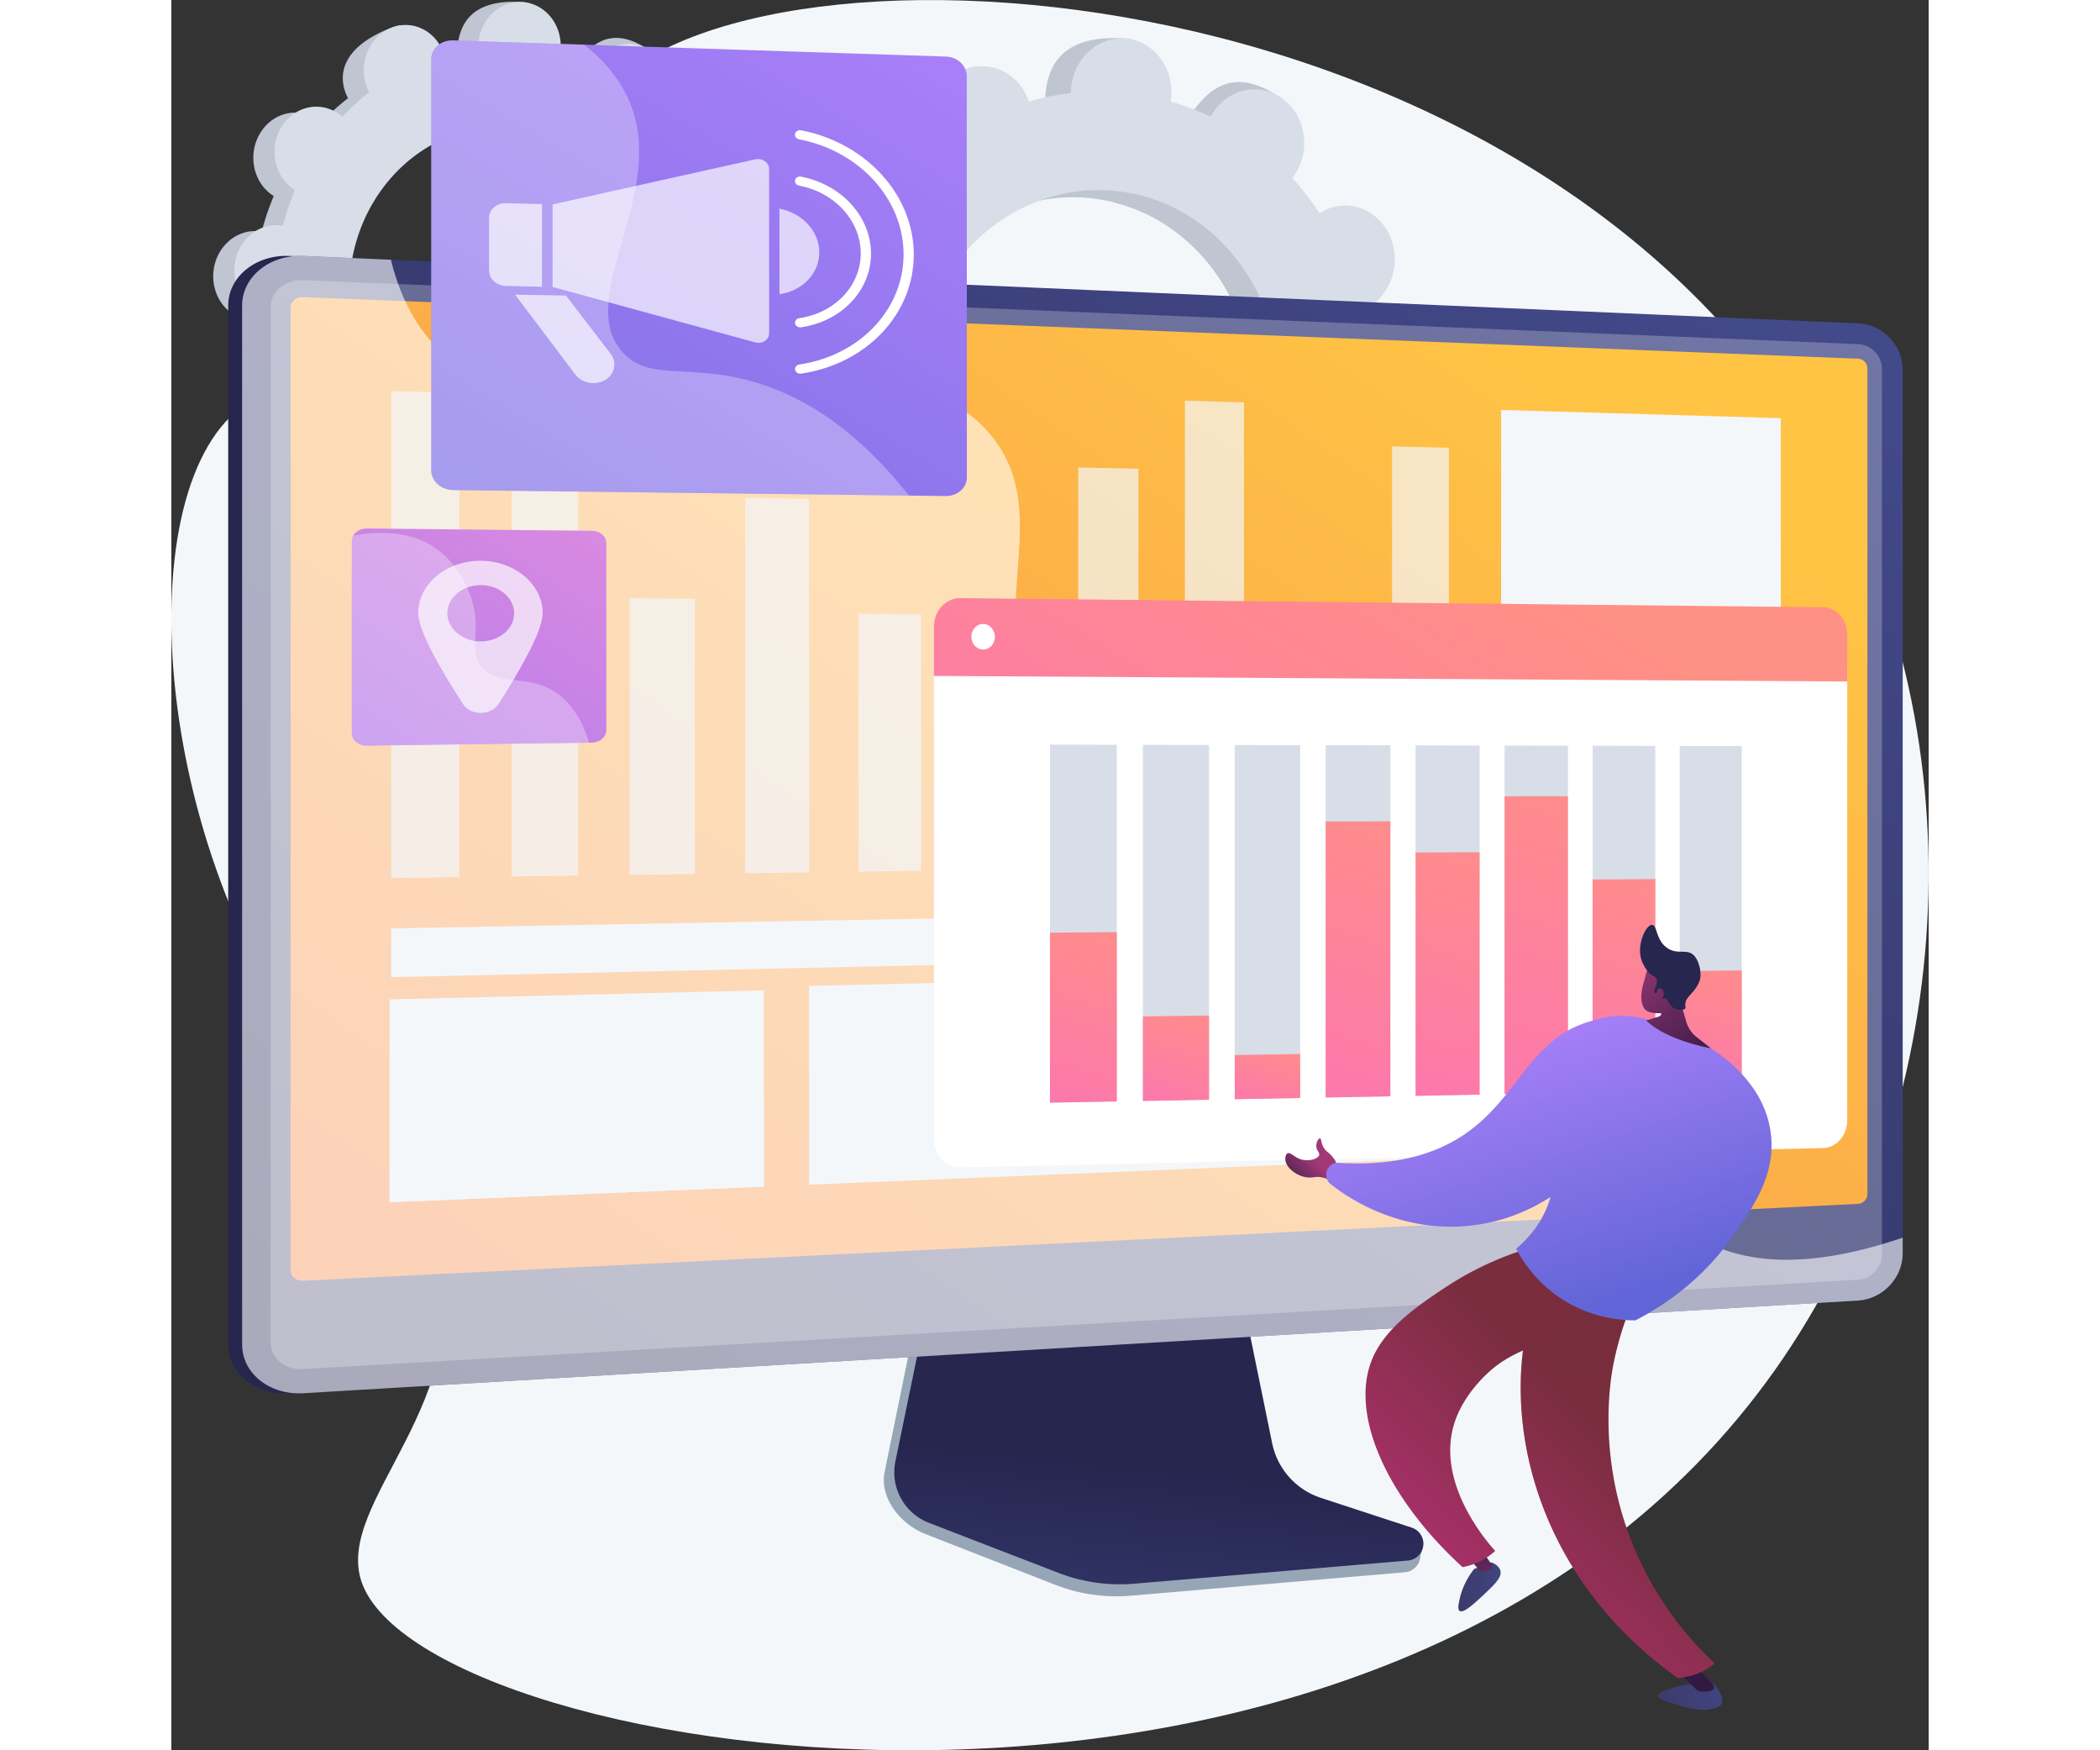 <svg width="96px" height="80px" xmlns="http://www.w3.org/2000/svg" xmlns:xlink="http://www.w3.org/1999/xlink" viewBox="0 0 2912.3 2900.2">
  <rect x="0" y="0" width="2912.3" height="2900.2" fill="#333333" stroke="none"/>
  <defs>
    <linearGradient id="a" x1="2019.87" y1="3518.28" x2="2083.94" y2="2898.99" gradientUnits="userSpaceOnUse">
      <stop offset="0" stop-color="#444b8c"/>
      <stop offset="1" stop-color="#26264f"/>
    </linearGradient>
    <linearGradient id="b" x1="1575.28" y1="1790.36" x2="899.05" y2="1868.66" gradientUnits="userSpaceOnUse">
      <stop offset="0" stop-color="#444b8c"/>
      <stop offset="0.39" stop-color="#383c74"/>
      <stop offset="1" stop-color="#26264f"/>
    </linearGradient>
    <linearGradient id="c" x1="2726.17" y1="548.52" x2="911.03" y2="3310.39" xlink:href="#a"/>
    <linearGradient id="d" x1="2493.85" y1="900.95" x2="372.63" y2="4011.61" gradientUnits="userSpaceOnUse">
      <stop offset="0" stop-color="#ffc444"/>
      <stop offset="1" stop-color="#f36f56"/>
    </linearGradient>
    <linearGradient id="e" x1="2583.88" y1="1338.22" x2="1925.71" y2="2414.18" gradientUnits="userSpaceOnUse">
      <stop offset="0" stop-color="#ff9085"/>
      <stop offset="1" stop-color="#fb6fbb"/>
    </linearGradient>
    <linearGradient id="f" x1="1575.53" y1="1485.54" x2="1423.53" y2="1959.88" xlink:href="#e"/>
    <linearGradient id="g" x1="1700.41" y1="1642.23" x2="1615.99" y2="1905.68" xlink:href="#e"/>
    <linearGradient id="h" x1="1838.61" y1="1714.93" x2="1786.23" y2="1878.4" xlink:href="#e"/>
    <linearGradient id="i" x1="2065.54" y1="1280.11" x2="1830.53" y2="2013.54" xlink:href="#e"/>
    <linearGradient id="j" x1="2203.09" y1="1338.46" x2="1994.01" y2="1990.93" xlink:href="#e"/>
    <linearGradient id="k" x1="2368.03" y1="1234.19" x2="2116.1" y2="2020.4" xlink:href="#e"/>
    <linearGradient id="l" x1="2485.13" y1="1390" x2="2300.33" y2="1966.71" xlink:href="#e"/>
    <linearGradient id="m" x1="2597.94" y1="1561.35" x2="2486.84" y2="1908.07" xlink:href="#e"/>
    <linearGradient id="n" x1="-3446.14" y1="3272.75" x2="-3340.06" y2="3272.75" gradientTransform="matrix(-1, 0, 0, 1, -434.63, 0)" gradientUnits="userSpaceOnUse">
      <stop offset="0" stop-color="#40447e"/>
      <stop offset="1" stop-color="#3c3b6b"/>
    </linearGradient>
    <linearGradient id="o" x1="-3078.88" y1="3090.39" x2="-3008.75" y2="3090.39" xlink:href="#n"/>
    <linearGradient id="p" x1="-3394.36" y1="3267.6" x2="-3355.87" y2="3347.32" gradientTransform="matrix(-1, 0, 0, 1, -434.63, 0)" gradientUnits="userSpaceOnUse">
      <stop offset="0" stop-color="#311944"/>
      <stop offset="1" stop-color="#a03976"/>
    </linearGradient>
    <linearGradient id="q" x1="-3023.9" y1="2952.04" x2="-3082.75" y2="3214.2" xlink:href="#p"/>
    <linearGradient id="r" x1="-3039.04" y1="3152.6" x2="-3310.92" y2="2880.72" gradientTransform="matrix(-1, 0, 0, 1, -434.63, 0)" gradientUnits="userSpaceOnUse">
      <stop offset="0" stop-color="#ab316d"/>
      <stop offset="1" stop-color="#792d3d"/>
    </linearGradient>
    <linearGradient id="t" x1="-2859" y1="2972.56" x2="-3130.88" y2="2700.68" xlink:href="#r"/>
    <linearGradient id="u" x1="-3215.71" y1="2121.63" x2="-3366.15" y2="2585.64" gradientTransform="matrix(-1, 0, 0, 1, -434.63, 0)" gradientUnits="userSpaceOnUse">
      <stop offset="0" stop-color="#aa80f9"/>
      <stop offset="1" stop-color="#6165d7"/>
    </linearGradient>
    <linearGradient id="v" x1="-2724.77" y1="2432.25" x2="-2771.38" y2="2385.64" xlink:href="#p"/>
    <linearGradient id="w" x1="-3016.98" y1="2186.06" x2="-3167.42" y2="2650.07" xlink:href="#u"/>
    <linearGradient id="x" x1="-3222.41" y1="2119.45" x2="-3372.85" y2="2583.47" xlink:href="#u"/>
    <linearGradient id="y" x1="-3412.32" y1="2238.64" x2="-3291.48" y2="2039.26" xlink:href="#p"/>
    <linearGradient id="z" x1="-3420.87" y1="2233.45" x2="-3300.04" y2="2034.07" xlink:href="#p"/>
    <linearGradient id="aa" x1="-3418.69" y1="2234.78" x2="-3297.85" y2="2035.4" xlink:href="#p"/>
    <linearGradient id="ab" x1="1599.64" y1="432.57" x2="627.04" y2="2050.62" gradientTransform="matrix(1, 0, 0, 1, 0.87, -0.71)" xlink:href="#u"/>
    <linearGradient id="ac" x1="1164.42" y1="1156.41" x2="536.42" y2="2135.14" gradientTransform="matrix(1.01, 0.03, 0, 1, -3.06, -15.58)" gradientUnits="userSpaceOnUse">
      <stop offset="0" stop-color="#e38ddd"/>
      <stop offset="1" stop-color="#9571f6"/>
    </linearGradient>
  </defs>
  <g style="isolation: isolate">
    <g>
      <path d="M1141.4,635.4c-97.8,140,16.8,367-128.3,472.3-141.3,102.5-314.8-65.5-448,22.7-197.5,130.9-161.4,729.9,127.4,1102,86.8,111.9,159.4,155.5,191.5,282.1,69,271.7-173.5,433.4-127.4,567.8,104,302.7,1702.2,556.7,2343.5-352.9,299.5-424.9,344.3-1038.3,76.7-1504.2C2693.3,383.3,1360.8,321.2,1141.4,635.4Z" transform="translate(-441.3 -461)" style="fill: #f4f7fa"/>
      <g>
        <path d="M1313.5,1054c37.6,3.1,70.9-27.3,74.3-68s-24.3-76.3-61.9-79.5l-5.8-.2a416.3,416.3,0,0,0-9.8-61.6q2.7-1.1,5.4-2.4c34.2-17.6,49.2-61.8,33.4-98.6s-56.5-52.5-90.8-34.8a53.9,53.9,0,0,0-5.2,3,393,393,0,0,0-37-47.6c1.2-1.7,2.4-3.3,3.6-5.1,21.7-33.7,14.4-79.7-16.5-102.8s-73.5-14.5-95.3,19.2c-1.1,1.7-2.1,3.5-3,5.2a354.1,354.1,0,0,0-54.5-20.8,61.7,61.7,0,0,0,.9-6.2c3.4-40.7,10.8-86.7-26.9-89.3-87.1-5.9-105.9,37.1-109.3,77.8q-.3,3.2-.3,6.3A343.6,343.6,0,0,0,857.7,560c-.7-1.9-1.3-3.8-2.2-5.7-15.8-36.9-12.9-61.4-48.9-47.6-78.5,30.1-91,74.5-75.2,111.4.8,1.9,1.8,3.8,2.7,5.6a380.1,380.1,0,0,0-44.5,40.7c-1.5-1.3-3-2.6-4.6-3.8-30.9-23.1-73.5-14.6-95.3,19.1s-14.4,79.7,16.4,102.8a52.5,52.5,0,0,0,4.9,3.3,427.6,427.6,0,0,0-20,59.1l-5.7-.8c-37.6-3.1-70.9,27.3-74.3,68s24.2,76.3,61.8,79.5a57.2,57.2,0,0,0,5.8.2,429.8,429.8,0,0,0,9.8,61.6l-5.3,2.4c-34.3,17.6-49.2,61.8-33.4,98.6s56.5,52.5,90.8,34.9c1.7-1,3.5-2,5.1-3.1a392.6,392.6,0,0,0,37.1,47.7c-1.2,1.6-2.5,3.2-3.6,5-21.8,33.7-14.4,79.7,16.4,102.8s97.7,12.5,119.5-21.1c1.1-1.8-22.1-1.5-21.1-3.3a353,353,0,0,0,54.4,20.8c-.3,2-.6,4.1-.8,6.2-3.4,40.7,24.3,76.3,61.9,79.5s70.9-27.3,74.3-68c.2-2.1.2-4.2.2-6.3a342.8,342.8,0,0,0,57.2-11.4q.9,2.9,2.1,5.7c15.9,36.9,56.5,52.5,90.8,34.8s49.2-61.7,33.4-98.6l-2.7-5.5a407.5,407.5,0,0,0,44.5-40.8l4.6,3.9c30.8,23.1,73.5,14.5,95.3-19.2s14.4-79.7-16.5-102.8a51.1,51.1,0,0,0-4.8-3.3,427.6,427.6,0,0,0,20-59.1ZM926.8,1216.8c-136.5-11.5-237.1-140.7-224.7-288.6S835.4,669.9,971.9,681.4,1209.1,822,1196.6,969.9,1063.4,1228.3,926.8,1216.8Z" transform="translate(-441.3 -461)" style="fill: #bfc6d1"/>
        <path d="M1315.7,842.3c34.2-17.6,49.2-61.8,33.4-98.6s-56.5-52.5-90.8-34.8a53.9,53.9,0,0,0-5.2,3,393,393,0,0,0-37-47.6c1.2-1.7,2.4-3.3,3.6-5.1,21.7-33.7,38.5-100.5,5.4-120.3-62.7-37.6-95.4,3-117.2,36.7-1.1,1.7-2.1,3.5-3,5.2a354.1,354.1,0,0,0-54.5-20.8,61.7,61.7,0,0,0,.9-6.2c1.8-22.2-5.6-42.8-18.7-57.5Q1020,591.9,1009,687.5c117.2,29.5,198.9,148.3,187.6,282.4-9.6,113.6-83.2,205.1-178.7,236.2.2,12.4.5,24.9.4,37.3-.3,33.8-2.5,67.6-4.7,101.4,9.3-1.9,18.4-4.1,27.5-6.7q.9,2.9,2.1,5.7c15.9,36.9,51.2,59.3,114.3,29.7,34.9-16.4,25.7-56.6,9.9-93.5l-2.7-5.5a407.5,407.5,0,0,0,44.5-40.8l4.6,3.9c30.8,23.1,100.1,10.1,121.8-23.6s-12.1-75.3-43-98.4a51.1,51.1,0,0,0-4.8-3.3,427.6,427.6,0,0,0,20-59.1l5.7.8c37.6,3.1,70.9-27.3,74.3-68s-24.3-76.3-61.9-79.5l-5.8-.2a416.3,416.3,0,0,0-9.8-61.6Q1313,843.7,1315.7,842.3Z" transform="translate(-441.3 -461)" style="fill: #bfc6d1"/>
        <path d="M1348.6,1044.2c37.6,3.1,70.9-27.3,74.3-68s-24.3-76.3-61.9-79.5a56.2,56.2,0,0,0-5.8-.2,429.8,429.8,0,0,0-9.8-61.6,50.5,50.5,0,0,0,5.3-2.4c34.3-17.6,49.3-61.8,33.4-98.6s-56.4-52.5-90.7-34.9l-5.2,3.1a392.6,392.6,0,0,0-37.1-47.7,45.4,45.4,0,0,0,3.6-5c21.8-33.7,14.5-79.7-16.4-102.8s-73.5-14.5-95.3,19.1l-3.1,5.3a353,353,0,0,0-54.4-20.8,61.7,61.7,0,0,0,.8-6.2c3.5-40.7-24.2-76.3-61.9-79.5s-70.8,27.3-74.3,68c-.1,2.1-.2,4.2-.2,6.3a339.6,339.6,0,0,0-57.1,11.4c-.7-1.9-1.4-3.8-2.2-5.7-15.8-36.9-56.4-52.5-90.7-34.8s-49.3,61.7-33.4,98.6c.8,1.9,1.7,3.7,2.7,5.6a380.1,380.1,0,0,0-44.5,40.7c-1.5-1.3-3-2.6-4.6-3.8-30.9-23.1-73.6-14.6-95.3,19.1s-14.4,79.7,16.4,102.8a52.5,52.5,0,0,0,4.9,3.3,427.6,427.6,0,0,0-20,59.1l-5.8-.8c-37.6-3.1-70.8,27.3-74.3,68s24.3,76.3,61.9,79.5a57.2,57.2,0,0,0,5.8.2,429.8,429.8,0,0,0,9.8,61.6l-5.3,2.4c-34.3,17.6-49.2,61.8-33.4,98.6s56.5,52.5,90.7,34.9l5.2-3.1a392.6,392.6,0,0,0,37.1,47.7c-1.2,1.6-2.5,3.2-3.6,5-21.8,33.7-14.4,79.7,16.4,102.8s73.5,14.5,95.3-19.1l3.1-5.3a353,353,0,0,0,54.4,20.8c-.3,2-.6,4.1-.8,6.2-3.4,40.7,24.3,76.3,61.9,79.5s70.9-27.3,74.3-68c.2-2.1.2-4.2.2-6.3a342.8,342.8,0,0,0,57.2-11.4q.9,2.9,2.1,5.7c15.8,36.9,56.5,52.5,90.8,34.8s49.2-61.7,33.4-98.6l-2.8-5.6a389.2,389.2,0,0,0,44.6-40.7,58.1,58.1,0,0,0,4.6,3.8c30.8,23.1,73.5,14.6,95.3-19.1s14.4-79.7-16.5-102.8l-4.8-3.3a414.4,414.4,0,0,0,19.9-59.1ZM961.9,1207c-136.5-11.5-237.1-140.7-224.7-288.6S870.5,660,1007,671.5s237.2,140.7,224.7,288.6S1098.5,1218.5,961.9,1207Z" transform="translate(-441.3 -461)" style="fill: #d8dee8"/>
      </g>
      <g>
        <path d="M2375.1,1243c45.9,3.8,86.4-33.3,90.6-82.9s-29.6-93-75.4-96.8c-2.4-.2-4.8-.2-7.1-.2a528.6,528.6,0,0,0-11.9-75.2c2.1-.8,4.3-1.8,6.5-2.9,41.7-21.4,60-75.2,40.7-120.1s-68.8-63.9-110.6-42.5a65,65,0,0,0-6.3,3.7,484.2,484.2,0,0,0-45.2-58c1.5-2,3-4,4.4-6.2,26.5-41,17.6-97.1-20-125.2s-89.6-17.8-116.2,23.3c-1.3,2.1-2.5,4.3-3.7,6.4a423.6,423.6,0,0,0-66.3-25.3c.4-2.5.8-5,1-7.6,4.2-49.6,13.2-105.7-32.7-108.8-106.1-7.3-129.1,45.2-133.3,94.8-.2,2.6-.2,5.1-.3,7.7a416.4,416.4,0,0,0-69.6,13.9c-.8-2.4-1.6-4.7-2.6-7-19.3-44.9-15.8-74.9-59.7-58-95.6,36.6-110.9,90.8-91.6,135.7,1,2.4,2.2,4.6,3.3,6.8a470.2,470.2,0,0,0-54.2,49.7c-1.8-1.7-3.7-3.2-5.6-4.7-37.6-28.2-89.6-17.7-116.2,23.3s-17.5,97.2,20.1,125.3c1.9,1.5,3.9,2.7,5.9,4a507.6,507.6,0,0,0-24.3,72l-7-.9c-45.9-3.9-86.4,33.2-90.6,82.8s29.6,93,75.4,96.9c2.4.2,4.7.2,7.1.2a529.4,529.4,0,0,0,11.9,75.1c-2.2.9-4.3,1.8-6.5,2.9-41.7,21.5-60,75.3-40.7,120.2s68.8,63.9,110.6,42.4a65,65,0,0,0,6.3-3.7,493.4,493.4,0,0,0,45.2,58.1c-1.5,1.9-3,4-4.4,6.1-26.5,41-17.6,97.1,20,125.3s119,15.3,145.5-25.8c1.4-2.1-26.8-1.8-25.6-4a424,424,0,0,0,66.3,25.4c-.4,2.5-.8,5-1,7.6-4.2,49.6,29.6,92.9,75.4,96.8s86.4-33.2,90.6-82.9c.2-2.5.2-5.1.3-7.6a428.8,428.8,0,0,0,69.6-13.9c.8,2.3,1.6,4.7,2.6,7,19.3,44.9,68.8,63.9,110.6,42.4s60-75.3,40.7-120.2c-1-2.3-2.2-4.6-3.3-6.8A478.5,478.5,0,0,0,2248,1462l5.6,4.7c37.6,28.1,89.6,17.7,116.1-23.4s17.6-97.1-20-125.3c-1.9-1.4-3.9-2.7-5.9-3.9a508.9,508.9,0,0,0,24.3-72.1C2370.4,1242.4,2372.8,1242.8,2375.1,1243ZM1904,1441.3c-166.4-14-289-171.4-273.8-351.6s162.3-314.8,328.7-300.8,289,171.4,273.8,351.6S2070.4,1455.3,1904,1441.3Z" transform="translate(-441.3 -461)" style="fill: #bfc6d1"/>
        <path d="M2377.8,985c41.7-21.4,60-75.2,40.7-120.1s-68.8-63.9-110.6-42.5a65,65,0,0,0-6.3,3.7,484.2,484.2,0,0,0-45.2-58c1.5-2,3-4,4.4-6.2,26.5-41,46.9-122.4,6.6-146.6-76.4-45.8-116.2,3.6-142.8,44.7-1.3,2.1-2.5,4.3-3.7,6.4a423.6,423.6,0,0,0-66.3-25.3c.4-2.5.8-5,1-7.6,2.2-27-6.8-52.1-22.8-70q-15.3,116.3-28.7,233c142.8,35.9,242.4,180.6,228.6,344-11.7,138.5-101.3,250-217.8,287.9.3,15.1.7,30.3.6,45.4-.4,41.2-3.1,82.4-5.8,123.6,11.3-2.3,22.5-5,33.5-8.2.8,2.3,1.6,4.7,2.6,7,19.3,44.9,62.4,72.2,139.3,36.1,42.5-20,31.3-69,12-113.9-1-2.3-2.2-4.6-3.3-6.8A478.5,478.5,0,0,0,2248,1462l5.6,4.7c37.6,28.1,122,12.3,148.5-28.7s-14.8-91.8-52.4-120c-1.9-1.4-3.9-2.7-5.9-3.9a508.9,508.9,0,0,0,24.3-72.1c2.3.4,4.7.8,7,1,45.9,3.8,86.4-33.3,90.6-82.9s-29.6-93-75.4-96.8c-2.4-.2-4.8-.2-7.1-.2a528.6,528.6,0,0,0-11.9-75.2C2373.4,987.1,2375.6,986.1,2377.8,985Z" transform="translate(-441.3 -461)" style="fill: #bfc6d1"/>
        <path d="M2417.9,1231c45.8,3.9,86.4-33.2,90.5-82.8s-29.6-93-75.4-96.9c-2.4-.2-4.7-.2-7-.2a515.6,515.6,0,0,0-12-75.1c2.2-.9,4.4-1.8,6.5-2.9,41.8-21.5,60-75.3,40.7-120.2s-68.8-63.9-110.6-42.4c-2.1,1.1-4.2,2.4-6.3,3.6a479.7,479.7,0,0,0-45.2-58,62.5,62.5,0,0,0,4.4-6.1c26.6-41.1,17.6-97.1-20-125.3S2193.9,607,2167.4,648a60.2,60.2,0,0,0-3.7,6.5,425.1,425.1,0,0,0-66.4-25.4c.4-2.5.8-5,1-7.6,4.2-49.6-29.6-92.9-75.4-96.8s-86.3,33.2-90.5,82.9c-.2,2.5-.3,5.1-.3,7.6a426.7,426.7,0,0,0-69.6,13.9c-.8-2.3-1.7-4.7-2.7-7-19.2-44.9-68.8-63.9-110.5-42.4s-60,75.3-40.7,120.2c1,2.3,2.1,4.6,3.3,6.8a479.4,479.4,0,0,0-54.3,49.6c-1.8-1.6-3.6-3.2-5.6-4.7-37.6-28.1-89.6-17.7-116.1,23.4s-17.6,97.1,20,125.3c2,1.4,3.9,2.7,5.9,3.9a521.9,521.9,0,0,0-24.3,72.1c-2.3-.4-4.6-.8-7-1-45.8-3.8-86.4,33.3-90.5,82.9s29.5,93,75.4,96.8c2.3.2,4.7.2,7,.2a517,517,0,0,0,12,75.2,53.7,53.7,0,0,0-6.5,2.9c-41.8,21.4-60,75.2-40.7,120.1s68.8,63.9,110.6,42.5l6.3-3.7a464.6,464.6,0,0,0,45.2,58,70.1,70.1,0,0,0-4.5,6.2c-26.5,41-17.5,97.1,20.1,125.2s89.6,17.7,116.1-23.3a70.2,70.2,0,0,0,3.7-6.4,424.7,424.7,0,0,0,66.4,25.3c-.4,2.5-.8,5-1,7.6-4.2,49.6,29.5,93,75.4,96.8s86.3-33.2,90.5-82.8c.2-2.6.3-5.1.3-7.7a416.4,416.4,0,0,0,69.6-13.9c.8,2.4,1.7,4.7,2.6,7,19.3,44.9,68.8,63.9,110.6,42.4s60-75.2,40.7-120.1a71.3,71.3,0,0,0-3.3-6.8,471.1,471.1,0,0,0,54.3-49.7,63.3,63.3,0,0,0,5.6,4.7c37.6,28.2,89.6,17.7,116.1-23.3s17.6-97.2-20-125.3c-2-1.5-3.9-2.7-5.9-4a530.9,530.9,0,0,0,24.3-72.1A53.6,53.6,0,0,0,2417.9,1231Zm-471.2,198.4c-166.4-14-288.9-171.4-273.8-351.6S1835.3,762.9,2001.7,777s288.9,171.4,273.8,351.5S2113.1,1443.4,1946.7,1429.4Z" transform="translate(-441.3 -461)" style="fill: #d8dee8"/>
      </g>
      <g>
        <g>
          <path d="M2341.3,2961a121.6,121.6,0,0,1-80.8-91.8L2200.4,2572l-513.8,18.2-63.2,309.7c-8.9,43.4,26.6,86.9,67.4,102.9l215,84.1a280.3,280.3,0,0,0,125.6,18.2l454.3-38.9a28.2,28.2,0,0,0,25.5-24.9c1.5-13.4,10.8-28.5-1.8-32.7Z" transform="translate(-441.3 -461)" style="fill: #97a6b7"/>
          <path d="M2346.3,2942.9a120.8,120.8,0,0,1-80.7-90.6l-60-293.5-501.2,18-63.2,305.8a89.7,89.7,0,0,0,55.3,101.6l214.8,83a282.8,282.8,0,0,0,125.5,18l453.8-38.4a28,28,0,0,0,6.4-54.5Z" transform="translate(-441.3 -461)" style="fill: url(#a)"/>
        </g>
        <g>
          <g>
            <path d="M636.8,2769.6c-55.7,3.3-101.3-32.9-101.3-80.6V967.4c0-47.8,45.6-84.7,101.3-82.3L3213.4,996.8c40.9,1.7,74,36.2,74,76.9V2537.9c0,40.6-33.1,75.6-74,78.1Z" transform="translate(-441.3 -461)" style="fill: url(#b)"/>
            <path d="M659.9,2769.6c-55.7,3.3-101.3-32.9-101.3-80.6V967.4c0-47.8,45.6-84.7,101.3-82.3L3236.6,996.8c40.9,1.7,74,36.2,74,76.9V2537.9c0,40.6-33.1,75.6-74,78.1Z" transform="translate(-441.3 -461)" style="fill: url(#c)"/>
            <path d="M3236.6,1031.2,659.9,925.2c-29.7-1.2-54,18.5-54,44V2686.4c0,25.5,24.3,44.8,54,43.1l2576.7-148c21.9-1.3,39.6-20,39.6-41.8V1072.3C3276.2,1050.5,3258.5,1032.1,3236.6,1031.2Z" transform="translate(-441.3 -461)" style="fill: #d8dee8;opacity: 0.3;mix-blend-mode: multiply"/>
            <path d="M659.9,2583.2c-11.6.6-21-7-21-17V970.5c0-10,9.4-17.7,21-17.2l2576.7,102.1a16.2,16.2,0,0,1,15.5,16V2439.6a16.5,16.5,0,0,1-15.5,16.2Z" transform="translate(-441.3 -461)" style="fill: url(#d)"/>
          </g>
          <path d="M2967.6,2509.4c-216.8-134.1-65.4-515.3-308.8-706.9-245.5-193.1-590.8,43.7-762.7-156.3-128-148.9,21.7-328.7-100.5-468.7-191.7-219.7-682.3,82.4-907.8-134-32-30.7-64.3-77.3-82.7-152.1l-145.2-6.3c-55.7-2.4-101.3,34.5-101.3,82.3V2689c0,47.7,45.6,83.9,101.3,80.6L3236.6,2616c40.9-2.5,74-37.5,74-78.1v-26.1C3139.5,2569.9,3034.9,2551,2967.6,2509.4Z" transform="translate(-441.3 -461)" style="fill: #fff;opacity: 0.6;mix-blend-mode: soft-light"/>
        </g>
        <g>
          <polygon points="361.7 1992 981.9 1966.1 981.9 1641 361.7 1656 361.7 1992" style="fill: #f4f7fa;mix-blend-mode: soft-light"/>
          <g style="mix-blend-mode: soft-light">
            <g style="opacity: 0.7">
              <polygon points="2023.1 1432.2 2117.3 1430.9 2117.3 742 2023.1 739.6 2023.1 1432.2" style="fill: #f4f7fa"/>
              <polygon points="1853.1 1434.5 1949.1 1433.2 1949.1 1085.4 1853.1 1084.9 1853.1 1434.5" style="fill: #f4f7fa"/>
              <polygon points="1679.7 1436.9 1777.6 1435.5 1777.6 666.7 1679.7 663.9 1679.7 1436.9" style="fill: #f4f7fa"/>
              <polygon points="1502.9 1439.3 1602.8 1438 1602.8 776.8 1502.9 774.5 1502.9 1439.3" style="fill: #f4f7fa"/>
              <polygon points="1322.6 1441.8 1424.5 1440.4 1424.5 1261.4 1322.6 1261.8 1322.6 1441.8" style="fill: #f4f7fa"/>
              <polygon points="1138.7 1444.4 1242.6 1442.9 1242.6 1017.9 1138.7 1016.9 1138.7 1444.4" style="fill: #f4f7fa"/>
              <polygon points="951 1446.9 1057 1445.5 1057 826.7 951 824.6 951 1446.9" style="fill: #f4f7fa"/>
              <polygon points="759.5 1449.6 867.7 1448.1 867.7 992.2 759.5 991.1 759.5 1449.6" style="fill: #f4f7fa"/>
              <polygon points="563.9 1452.3 674.4 1450.8 674.4 736.3 563.9 733.7 563.9 1452.3" style="fill: #f4f7fa"/>
              <polygon points="364.3 1455 477.1 1453.5 477.1 651.1 364.3 647.9 364.3 1455" style="fill: #f4f7fa"/>
            </g>
          </g>
          <polygon points="2203.8 1915.1 2667.3 1895.8 2667.3 1848.9 2203.8 1867 2203.8 1915.1" style="fill: #f4f7fa;mix-blend-mode: soft-light"/>
          <polygon points="2203.8 1293.1 2667.3 1290.3 2667.3 1243.4 2203.8 1244.9 2203.8 1293.1" style="fill: #f4f7fa;mix-blend-mode: soft-light"/>
          <polygon points="2203.8 1210.6 2667.3 1210 2667.3 1163.1 2203.8 1162.4 2203.8 1210.6" style="fill: #f4f7fa;mix-blend-mode: soft-light"/>
          <polygon points="2203.8 1848.5 2279.4 1845.7 2279.4 1771.8 2203.8 1774.3 2203.8 1848.5" style="fill: #f4f7fa;mix-blend-mode: soft-light"/>
          <g style="mix-blend-mode: soft-light">
            <path d="M973.3,2248.4c39.4,1.5,45.3-21.3,84.1-23.5,65.8-3.8,81.9,60.2,145.3,59.3,51.7-.8,64.7-44.1,116-39.3,38,3.6,45.5,28.9,82.7,32.6a93.2,93.2,0,0,0,21.8-.6v150.3L803,2453V2187.1c33.2,2.4,57.5,9.9,74.9,17.6C919.7,2223,933.6,2246.9,973.3,2248.4Z" transform="translate(-441.3 -461)" style="fill: #f4f7fa"/>
          </g>
          <polygon points="2203.8 1097 2667.3 1099.5 2667.3 692.9 2203.8 679.3 2203.8 1097" style="fill: #f4f7fa;mix-blend-mode: soft-light"/>
          <polygon points="364.3 1619.1 2117.3 1580 2117.3 1506.5 364.3 1538.3 364.3 1619.1" style="fill: #f4f7fa;mix-blend-mode: soft-light"/>
          <polygon points="1057 1963 2117.3 1918.8 2117.3 1608.4 1057 1633.8 1057 1963" style="fill: #f4f7fa;mix-blend-mode: soft-light"/>
        </g>
      </g>
      <g>
        <g>
          <g>
            <path d="M1705.1,1552.7v795.8c0,26.5,19.7,47.4,44,46.9l1430-32.1c21.9-.5,39.6-21.2,39.6-46.2V1563.3Z" transform="translate(-441.3 -461)" style="fill: #fff"/>
            <path d="M3179.1,1467.2l-1430-15.1c-24.3-.2-44,21-44,47.4V1581l1513.6,9.2v-77.3C3218.7,1487.9,3201,1467.4,3179.1,1467.2Z" transform="translate(-441.3 -461)" style="fill: url(#e)"/>
            <path d="M1806.1,1516.3c0,11.7-8.7,21.1-19.5,21s-19.5-9.6-19.5-21.3,8.7-21.2,19.5-21.1S1806.1,1504.6,1806.1,1516.3Z" transform="translate(-441.3 -461)" style="fill: #fff"/>
          </g>
          <g>
            <polygon points="1566.9 1825.1 1456.1 1827.1 1456.1 1233.8 1566.9 1234.1 1566.9 1825.1" style="fill: #d8dee8"/>
            <polygon points="1566.9 1825.1 1456.1 1827.1 1456.1 1545.5 1566.9 1544.5 1566.9 1825.1" style="fill: url(#f)"/>
            <polygon points="1719.7 1822.2 1610.1 1824.3 1610.1 1234.2 1719.7 1234.4 1719.7 1822.2" style="fill: #d8dee8"/>
            <polygon points="1719.7 1822.2 1610.1 1824.3 1610.1 1684.2 1719.7 1682.7 1719.7 1822.2" style="fill: url(#g)"/>
            <polygon points="1870.8 1819.4 1762.3 1821.4 1762.3 1234.5 1870.8 1234.7 1870.8 1819.4" style="fill: #d8dee8"/>
            <polygon points="1870.8 1819.4 1762.3 1821.4 1762.3 1748.2 1870.8 1746.5 1870.8 1819.4" style="fill: url(#h)"/>
            <polygon points="2020.2 1816.6 1913 1818.6 1913 1234.8 2020.2 1235 2020.2 1816.6" style="fill: #d8dee8"/>
            <polygon points="2020.2 1816.6 1913 1818.6 1913 1361.2 2020.2 1361 2020.2 1816.6" style="fill: url(#i)"/>
            <polygon points="2168.1 1813.8 2062 1815.8 2062 1235.1 2168.1 1235.3 2168.1 1813.8" style="fill: #d8dee8"/>
            <polygon points="2168.1 1813.8 2062 1815.8 2062 1412.6 2168.1 1412.1 2168.1 1813.8" style="fill: url(#j)"/>
            <polygon points="2314.5 1811 2209.5 1813 2209.5 1235.4 2314.5 1235.6 2314.5 1811" style="fill: #d8dee8"/>
            <polygon points="2314.5 1811 2209.5 1813 2209.5 1319.4 2314.5 1319.3 2314.5 1811" style="fill: url(#k)"/>
            <polygon points="2459.3 1808.3 2355.4 1810.3 2355.4 1235.7 2459.3 1235.9 2459.3 1808.3" style="fill: #d8dee8"/>
            <polygon points="2459.3 1808.3 2355.4 1810.3 2355.4 1457.3 2459.3 1456.7 2459.3 1808.3" style="fill: url(#l)"/>
            <polygon points="2602.6 1805.6 2499.7 1807.5 2499.7 1236 2602.6 1236.2 2602.6 1805.6" style="fill: #d8dee8"/>
            <polygon points="2602.6 1805.6 2499.7 1807.5 2499.7 1609.1 2602.6 1607.9 2602.6 1805.6" style="fill: url(#m)"/>
          </g>
        </g>
        <g>
          <path d="M2997.1,3251.3c12.3,12.4,17.3,25.7,12.8,33.5-3.1,5.4-9.9,6.8-17.4,8.3-11.8,2.2-24.2,1.6-49.5-5.5-23.7-6.7-37.6-10.6-37.6-16.3s12.2-9.5,22.9-13.1a130.5,130.5,0,0,1,37.4-6.9Z" transform="translate(-441.3 -461)" style="fill: url(#n)"/>
          <path d="M2629.2,3049.8c5.6,2.4,12.7,6.6,14.6,13.6,3,11-8.8,22.4-27.6,40.1-14.2,13.3-33.2,31.3-39.9,26.8-4-2.8-1.6-12.8.6-22.1,2.7-11.2,8.6-28.5,23.4-47.5Z" transform="translate(-441.3 -461)" style="fill: url(#o)"/>
          <path d="M2970,3223.9l26.5,29.4a5.4,5.4,0,0,1-2.5,8.9c-5.8,1.6-13.9,2.9-21.3.8a9.1,9.1,0,0,1-4.3-2.6l-26.5-25.8Z" transform="translate(-441.3 -461)" style="fill: url(#p)"/>
          <path d="M2614.6,3032.1l14.2,20.5a6,6,0,0,1-2,8.7,52.1,52.1,0,0,1-7.1,3.2,10.7,10.7,0,0,1-11.7-2.9l-15.5-17.4Z" transform="translate(-441.3 -461)" style="fill: url(#q)"/>
          <path d="M2871.1,2600.9a497.1,497.1,0,0,0-39.9,120.6c-4.2,21.5-23.7,130,18.3,260.7,39.1,121.6,111.1,199.1,149.4,235a100.3,100.3,0,0,1-22.7,14.5,103.3,103.3,0,0,1-38.9,9.4c-117-83.5-173.7-178.1-199.4-229.6-86.9-173.7-65.1-344.3-27.1-416.4,12.4-23.7,26.5-36.5,42.5-42.2C2804.5,2534.6,2863.9,2593.6,2871.1,2600.9Z" transform="translate(-441.3 -461)" style="fill: url(#r)"/>
          <path d="M2710.8,2595.1c12.4-23.7,26.5-36.5,42.5-42.2,51.2-18.3,110.6,40.7,117.8,48a497.2,497.2,0,0,0-39.4,118.4c-35.8,8.5-85.8,28.4-110.1,75.6-39.4,76.3,17.2,167.7,29,186.7,25.8,41.7,41.5,37.8,79.7,97.8,28.9,45.4,31.1,65.1,56.2,87,29.5,25.8,66.4,33.4,96.2,35,5.8,5.9,11.3,11.2,16.2,15.8a100.3,100.3,0,0,1-22.7,14.5,103.3,103.3,0,0,1-38.9,9.4c-117-83.5-173.7-178.1-199.4-229.6C2651,2837.8,2672.8,2667.2,2710.8,2595.1Z" transform="translate(-441.3 -461)" style="opacity: 0.3;mix-blend-mode: multiply;fill: url(#r)"/>
          <path d="M2804.9,2594.6a202.3,202.3,0,0,1-35.3,50.7c-45.9,47.9-88.9,43.4-137.5,82.8-6,4.9-49.1,40.6-65,92.7-30.6,100.4,58.4,199.3,68.2,210a107.5,107.5,0,0,1-54.2,26.9c-127.6-116.6-190-257.9-147.5-349.7,23.1-50.1,78-86.5,118.5-113.4a526.2,526.2,0,0,1,170.6-73.7Z" transform="translate(-441.3 -461)" style="fill: url(#t)"/>
          <path d="M2728.8,2328.4c-1.9,56.5,11.2,85.7-7.2,131.8-13.1,33.1-34.9,55.8-51.5,69.9a221.3,221.3,0,0,0,74.2,82.4c51.8,34,103.3,36.3,123.5,36.2,42.8-22.1,107.7-63.6,159.9-137.5,35.3-50.2,74.1-105.2,63.8-175.4-13-89.1-95.6-136.7-119-150.2-15.4-8.9-121.8-70.2-186.9-25.1C2733.3,2196.7,2730.2,2286.2,2728.8,2328.4Z" transform="translate(-441.3 -461)" style="fill: url(#u)"/>
          <path d="M2373.1,2392.5c-1.7-9.1-8.2-15.8-12-19.5s-5.2-3.7-8-7.3c-7.1-8.9-5.4-18.2-8.1-18.5s-6.5,6.4-6.3,13.3,6,10,4.9,14.3c-1.5,6-14.8,10.4-26.7,8.2-13.7-2.6-20.4-13.7-25.8-10.9-3.9,2-3.7,9.3-3.7,10,.6,13.6,18.9,28,36.8,29.9,10.2,1,14.1-2.7,26.2.4,8.1,2.1,10.9,4.9,15,3.2C2372,2412.9,2374.7,2401.2,2373.1,2392.5Z" transform="translate(-441.3 -461)" style="fill: url(#v)"/>
          <path d="M2371.1,2387.6c109.9,7.7,175.6-20.9,215.1-48.3,89.8-62.1,107.4-160.7,211.5-187.3,19-4.8,52-13.3,70.1,3.6,37.5,35.1-6.8,163.8-84.6,242.9-17.2,17.5-79.2,78.6-181.4,92.4-131.1,17.7-225.1-56.3-241.3-69.5a20.8,20.8,0,0,1-4-21C2360.2,2390.4,2370.3,2387.8,2371.1,2387.6Z" transform="translate(-441.3 -461)" style="fill: url(#w)"/>
          <path d="M2914.9,2560.4c30.9-29.3,16.3-47.4,54.4-106.3s66.7-61.1,84.6-101.5c9.2-20.9,14.9-50.9,4.7-94.1,15.7,21.1,28.5,46.7,32.9,77.3,10.3,70.2-28.5,125.2-63.8,175.4-52.2,73.9-117.1,115.4-159.9,137.5-20.2.1-71.7-2.2-123.5-36.2a217.6,217.6,0,0,1-45.7-40.3,204.4,204.4,0,0,0,55.6,20.9C2764.5,2595.3,2858.2,2614.2,2914.9,2560.4Z" transform="translate(-441.3 -461)" style="opacity: 0.3;mix-blend-mode: multiply;fill: url(#x)"/>
          <path d="M2943.3,2124.6l8.9,30.2a49.4,49.4,0,0,0,16.6,24.5l23.8,18.6s-72.5-12.2-107.1-46l21.2-6.6a5.4,5.4,0,0,0,3.7-5.1v-22.3Z" transform="translate(-441.3 -461)" style="fill: url(#y)"/>
          <g>
            <path d="M2917.2,2139.9c-3.4-.8-28.4,3.3-35.5-8.7-9.7-16.3-.1-42.4.9-46.5,4-16.8,5.6-19.4,8.7-22.9l4.4-4.7.6-.4c3.1-2.1,14.5-5.6,17-5.7,8-.4,24.1,28,33.3,71.8.8,1.6,1.5,3.1,2.2,4.7C2950.8,2131.7,2917.5,2141.5,2917.2,2139.9Z" transform="translate(-441.3 -461)" style="fill: url(#z)"/>
            <path d="M2876.9,2049c3.6,13.3,13.7,25.9,17.5,27.4a22.5,22.5,0,0,1,6.3,4,7.7,7.7,0,0,1,1.2,1.3c5.2,7.7-5.6,21.2-2,24.3s10.7-3.9,12.5-1.8-4.8,8.6-2.9,10.9,5.6-1.3,9.3,1c1.9,1.2,1.8,2.5,4.6,6.8a47.7,47.7,0,0,0,5,6.4c6.7,6.6,20.6,6,22.2,2.1.5-1-.3-1.6-.4-4.7a28,28,0,0,1,1-6.6c1.5-5.2,7.2-10.2,12.6-16.7,9.8-12,11.2-20.4,11.5-23.2.1-1,.1-1.8.2-2.3.5-10.7-3.3-25.2-10.1-32.9-11.5-13-26.3-1.4-44-12.5-20.3-12.9-17.1-38.7-26.4-39S2870.2,2024.2,2876.9,2049Z" transform="translate(-441.3 -461)" style="fill: #26264f"/>
            <path d="M2903.9,2101.6c2-5.4,8.9-2.7,10.5,3.1s-2.4,13.4-8.2,13.7S2901.1,2108.8,2903.9,2101.6Z" transform="translate(-441.3 -461)" style="fill: url(#aa)"/>
          </g>
        </g>
      </g>
      <g>
        <path d="M1724.7,554.7,908.6,527.9c-20.2-.7-36.6,13.2-36.6,31v681.5c0,17.7,16.4,32.4,36.6,32.6l816.2,9.9c19.2.3,34.9-13.6,34.9-30.9l-.2-664.8C1759.6,569.9,1744,555.3,1724.7,554.7Z" transform="translate(-441.3 -461)" style="fill: url(#ab)"/>
        <g style="opacity: 0.3;mix-blend-mode: soft-light">
          <path d="M1410.1,1094.8c-110.2-33.1-176.9-.4-221.5-50.8-79.7-90,74.2-259.6,13.3-411.4-12.9-32.1-36.1-65.5-76.6-97.6l-216.7-7.1c-20.2-.7-36.6,13.2-36.6,31v681.5c0,17.7,16.4,32.4,36.6,32.6l755.1,9.2C1602.6,1204.5,1519.2,1127.6,1410.1,1094.8Z" transform="translate(-441.3 -461)" style="fill: #fff"/>
        </g>
        <g>
          <path d="M1055.6,936.1l-59.7-1.3c-15.5-.3-28.1-11.6-28.1-25.3V821.7c0-13.7,12.6-24.4,28.1-24l59.7,1.5Z" transform="translate(-441.3 -461)" style="fill: #fff;opacity: 0.68"/>
          <path d="M1073.1,799.7V936.5l336.1,91.9c11.4,3.1,22.8-4.4,22.8-15V741c0-10.6-11.4-18.6-22.8-16Z" transform="translate(-441.3 -461)" style="fill: #fff;opacity: 0.68"/>
          <path d="M1449.1,806.8V948.5c37.6-5.3,66-34,66-69.3S1486.7,813.9,1449.1,806.8Z" transform="translate(-441.3 -461)" style="fill: #fff;opacity: 0.68"/>
          <path d="M1483.4,1003.4c-4.1-.1-7.7-2.7-8.4-6.4s2.2-8.1,6.8-8.8c59.2-8.5,102-53.7,102-107.4s-42.8-100.9-102-112.2c-4.7-.8-7.7-4.9-6.9-9s5.3-6.8,10-5.9c67.2,12.9,115.9,66.5,115.9,127.5s-48.6,112.4-115.9,122.1Z" transform="translate(-441.3 -461)" style="fill: #fff;mix-blend-mode: soft-light"/>
          <path d="M1483.4,1080.2c-4.1-.1-7.7-2.8-8.4-6.5s2.2-8,6.8-8.7c100.5-14.7,173-91.4,173-182.5s-72.6-171.3-173-190.6c-4.7-.9-7.7-5-6.9-9.1s5.3-6.8,10-5.9c108.4,21,186.8,107.6,186.8,206s-78.3,181.3-186.8,197.2Z" transform="translate(-441.3 -461)" style="fill: #fff;mix-blend-mode: soft-light"/>
          <path d="M1160.2,1090.7h0c-16.2,9.6-38.4,5.5-49.4-9.1l-99.9-132.4,84.4,1.5,74,96.6C1180.3,1061.8,1176.3,1081.2,1160.2,1090.7Z" transform="translate(-441.3 -461)" style="fill: #fff;opacity: 0.68"/>
        </g>
      </g>
      <g>
        <path d="M1138.5,1340.5l-373.1-3.8c-13.8-.1-25,9.1-25,20.6V1676c0,11.5,11.2,20.6,25,20.5l373-5c13.2-.2,23.8-9.4,23.8-20.6V1361C1162.2,1349.8,1151.6,1340.6,1138.5,1340.5Z" transform="translate(-441.3 -461)" style="fill: url(#ac)"/>
        <path d="M954.3,1390.2c-57.2-.3-103.9,38.5-103.9,86.8,0,31.3,43.8,103.9,74.5,150.9,12.7,19.5,46,19.1,58.7-.5,30.3-47.2,73.1-119.3,73.1-150.2C1056.7,1429.6,1011,1390.6,954.3,1390.2Zm0,133.6c-30.7.1-55.6-20.9-55.6-46.7s24.9-46.7,55.6-46.6,55.1,21,55.1,46.7S984.8,1523.7,954.3,1523.8Z" transform="translate(-441.3 -461)" style="fill: #fff;opacity: 0.68"/>
        <g style="opacity: 0.3;mix-blend-mode: soft-light">
          <path d="M1062.7,1599.7c-41-18.2-77.6-4.2-104.2-30.8-29.8-29.8,1.1-62.3-22.5-123.2-4.6-11.7-23.1-59.5-69.9-84.4-33.9-18.1-77.8-21.4-123.5-12.6a18,18,0,0,0-2.2,8.6V1676c0,11.5,11.2,20.6,25,20.5l368-5C1116.8,1636.4,1089.1,1611.5,1062.7,1599.7Z" transform="translate(-441.3 -461)" style="fill: #fff"/>
        </g>
      </g>
    </g>
  </g>
</svg>